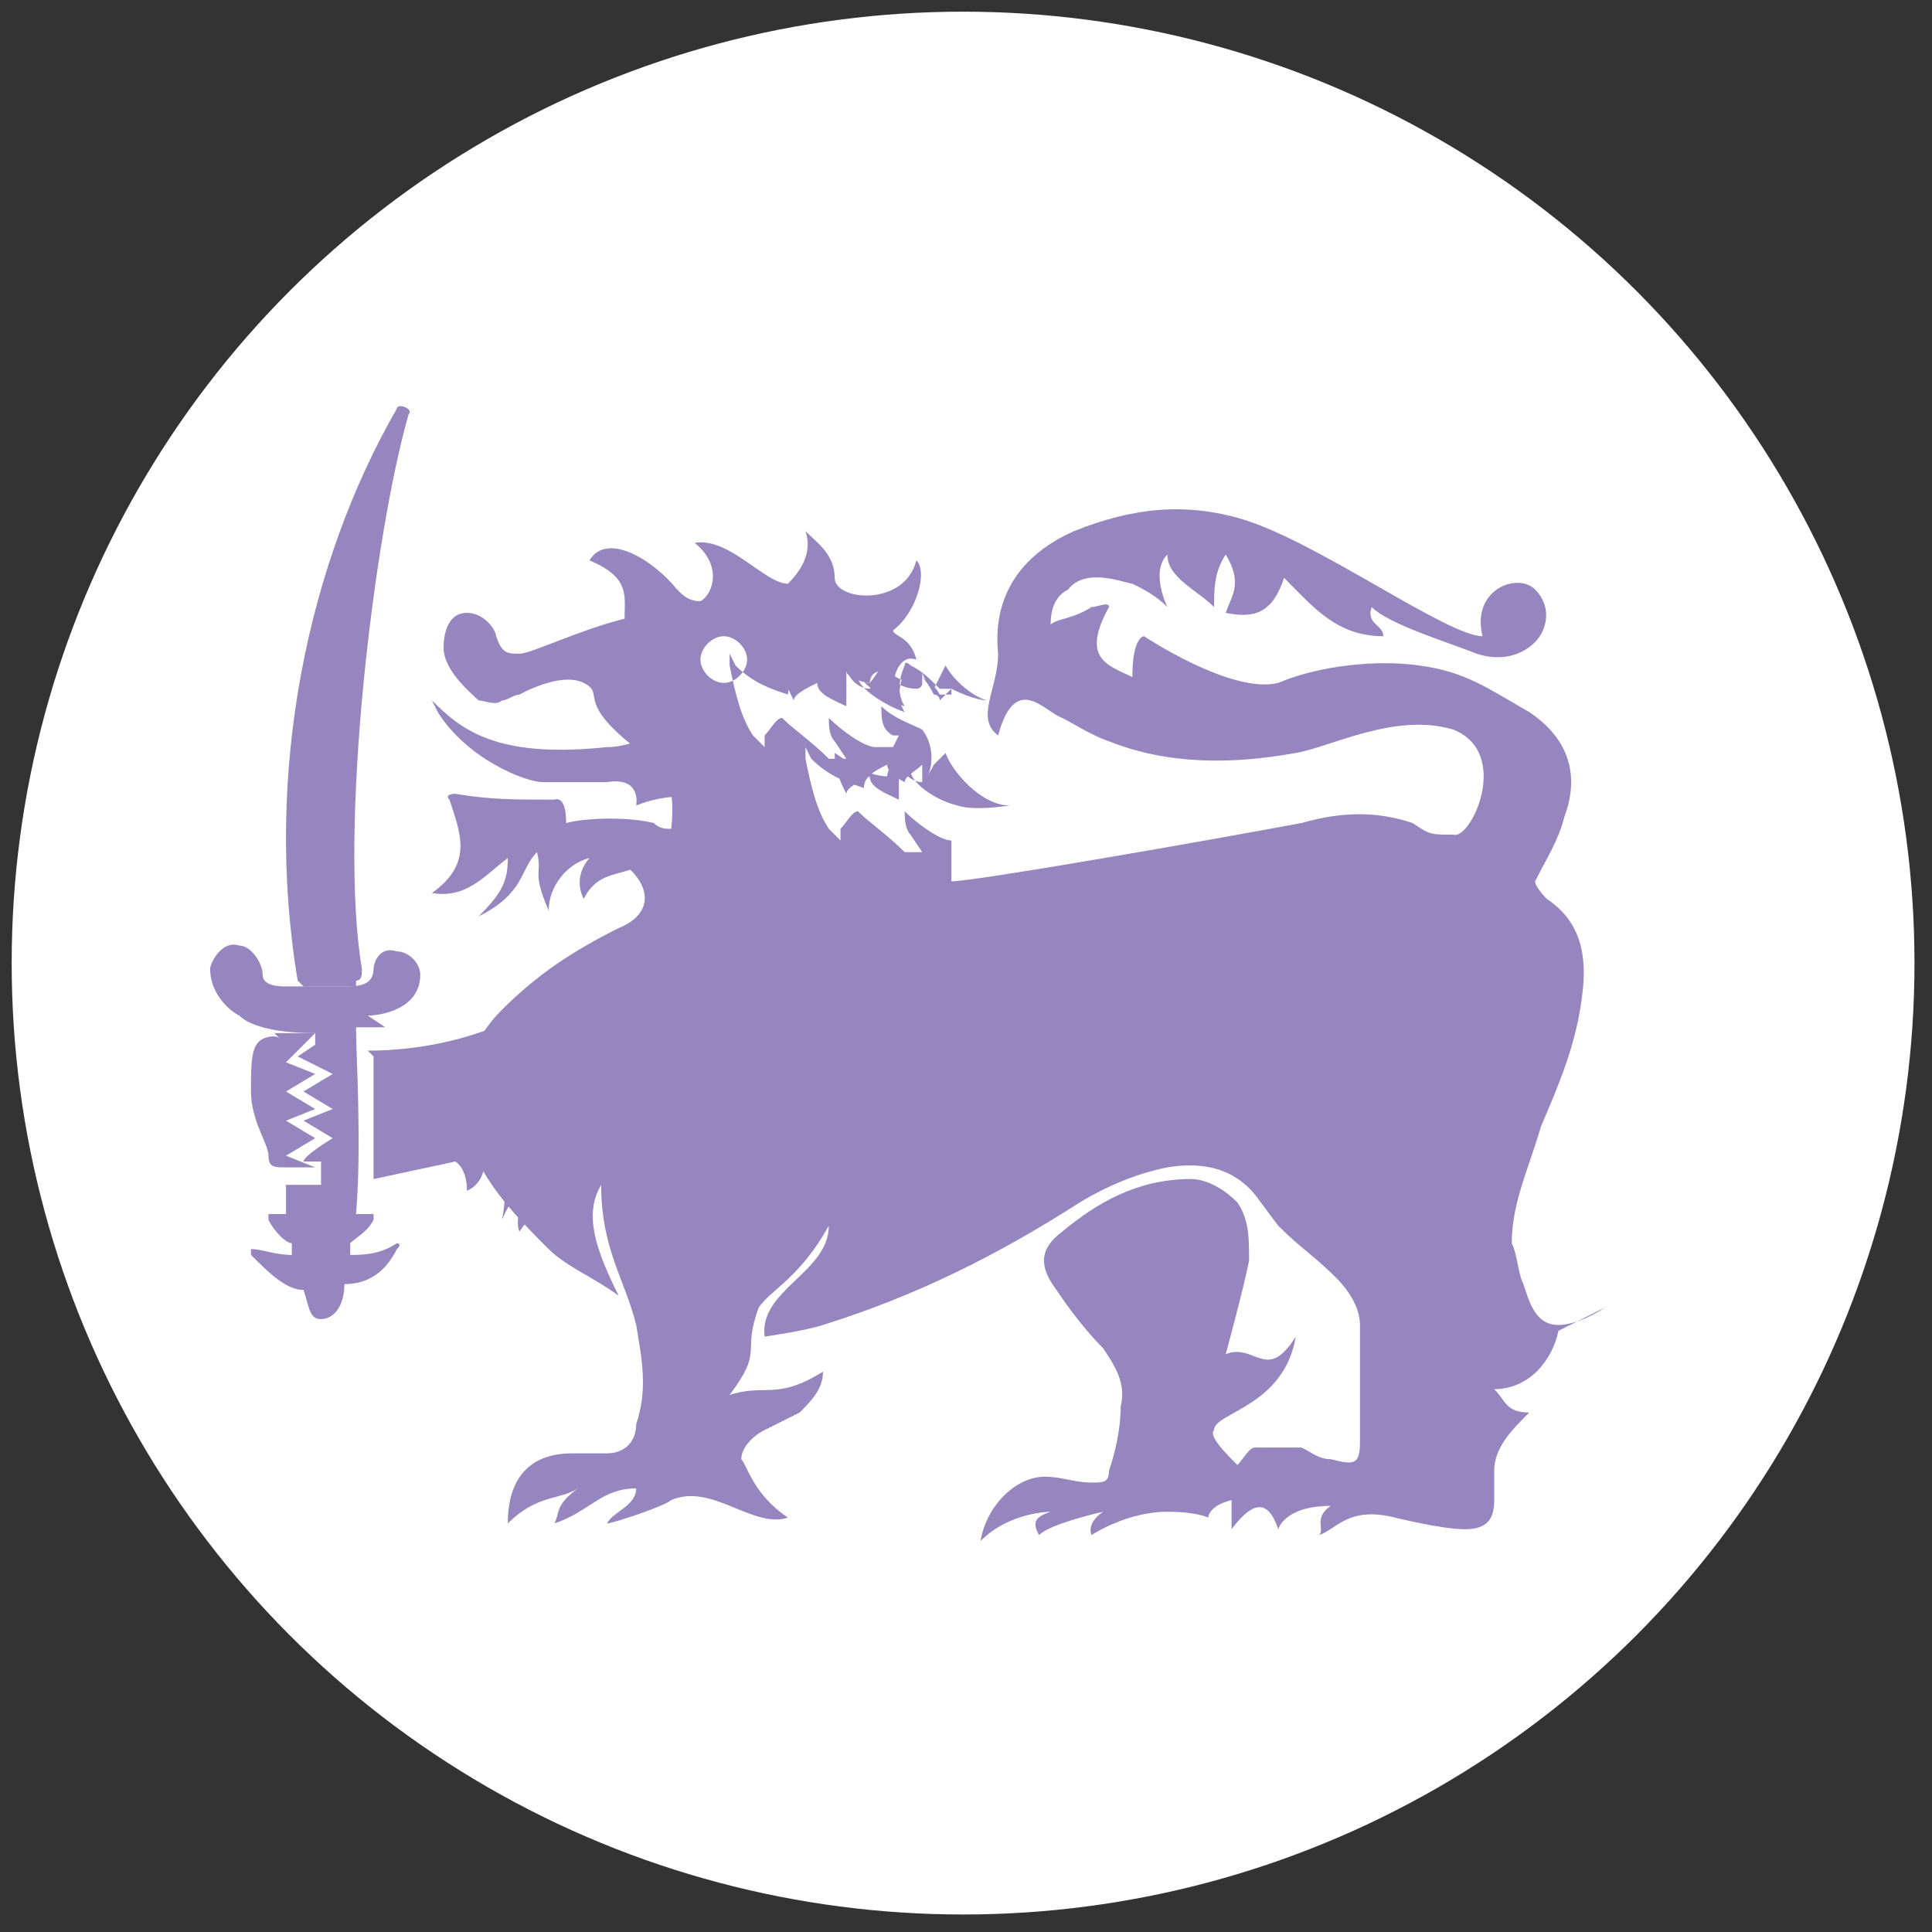 <?xml version="1.0" encoding="UTF-8"?>
<svg id="Layer_2" data-name="Layer 2" xmlns="http://www.w3.org/2000/svg" version="1.1" xmlns:xlink="http://www.w3.org/1999/xlink" viewBox="0 0 33.1 33.1">
  <rect x="0" y="0" width="33.1" height="33.1" fill="#333333" stroke="none"/>
  <defs>
    <style>
      .cls-1 {
        fill: none;
      }

      .cls-1, .cls-2, .cls-3 {
        stroke-width: 0px;
      }

      .cls-4 {
        clip-path: url(#clippath-1);
      }

      .cls-2 {
        fill: #9685be;
      }

      .cls-5 {
        clip-path: url(#clippath);
      }

      .cls-3 {
        fill: #fff;
      }
    </style>
    <clipPath id="clippath">
      <rect class="cls-1" x="3.4" y="4.2" width="24.7" height="24.7"/>
    </clipPath>
    <clipPath id="clippath-1">
      <rect class="cls-1" x="3.4" y="4.2" width="24.7" height="24.7"/>
    </clipPath>
  </defs>
  <g id="Dire_line" data-name="Dire line">
    <circle class="cls-3" cx="16.5" cy="16.5" r="16.3"/>
  </g>
  <g id="Tokens">
    <g id="Ceylon">
      <g class="cls-5">
        <g class="cls-4">
          <g>
            <path class="cls-2" d="M16,11.8c-.1-.1-.2-.2-.2-.3,0,0,0,0,0,.1h0c0,.1-.1.1-.1.1-.2,0-.4-.1-.6-.3,0,0-.1.2-.2.3h0c0,0,0,0,0,0-.2,0-.4-.2-.4-.4-.1,0-.2.2-.2.3h0c0,0,0,0,0,0-.3,0-.6-.2-.9-.4,0,.3.1.5.2.7,0-.1.2-.2.4-.3h0s0,0,0,0c0,.2.3.3.5.4,0-.1,0-.3,0-.5v-.2c0,0,.2.2.2.2,0,.2.5.5.8.6-.2-.3,0-.7,0-.7h0c0-.1.1,0,.1,0,.2.1.3.2.5.4h0c0,0,.1,0,.2,0,.4.2.6.2.6.2-.3-.1-.6-.4-.7-.6M16,13.1c0,0-.1.2-.2.3h0c0,0,0,0,0,0-.2,0-.4-.2-.4-.4-.1,0-.2.2-.2.3h0c0,0,0,0,0,0-.3,0-.6-.2-.9-.4,0,.3.1.5.2.7,0-.1.2-.2.4-.3h0s0,0,0,0c0,.2.3.3.5.4,0-.1,0-.3,0-.5v-.2c0,0,.2.2.2.2,0,.2.4.5.8.6.3.1.9,0,.9,0-.5,0-1-.6-1.1-.9M16.1,12s0-.1-.1-.1c0,0-.1-.2-.2-.3,0,0,0,0,0,.1h0c0,.1-.1.1-.1.1-.2,0-.4-.1-.6-.3,0,0-.1.2-.2.3h0c0,0,0,0,0,0-.2,0-.4-.2-.4-.4-.1,0-.2.2-.2.3h0c0,0,0,0,0,0-.3,0-.6-.2-.9-.4,0,.3.1.5.2.7,0-.1.2-.2.4-.3h0s0,0,0,0c0,.2.3.3.5.4,0-.1,0-.3,0-.5v-.2c0,0,.2.2.2.2,0,.2.5.5.8.6-.2-.3,0-.7,0-.7h0c0-.1.1,0,.1,0,.2.1.4.2.5.4h.2s0,0,0-.1"/>
            <path class="cls-2" d="M27.5,22.4c-.3.2-.6.3-.8.3-.4,0-.5-.4-.6-.7-.1-.2-.1-.5-.2-.7,0-.7.3-1.3.5-2,.3-.7.6-1.4.7-2.2.1-.7,0-1.3-.6-1.7,0,0-.2-.2-.2-.3.2-.4.4-.7.5-1.1.3-.8,0-1.4-.6-1.8-.7-.4-1.1-.7-1.9-.8-.7-.1-1.7,0-2.4.3-.8.2-2.3-.8-2.3-.8,0,0-.2,0-.2.7-.4-.2-.9-.3-.4-1.2,0-.1-.2,0-.3,0-.3.2-.6.2-.7.3,0-.3.1-.5.3-.6.3-.4,1-.1,1.1-.1.2.1.4.2.6.4,0,0-.3-.6,0-.9,0,.4.5.6.8.9,0-.3,0-.6.2-.9.3.5.1.7,0,1,.5.1.8,0,1-.6.5.5.9,1,1.7,1,0-.2-.3-.2-.2-.5.3.3,1.3.6,1.8.8.3.1.7.1,1-.2.2-.2.3-.6,0-.9-.3-.3-1.1,0-.9.8-.6,0-2.8-1.6-4.1-2-1-.3-1.9-.2-2.9.2-.9.4-1.4,1.1-1.3,2.1,0,.6-.4,1.1,0,1.4.3-1.1.8-.4,1.1-.3.2.1.5.3.8.4,1,.4,2.1.4,3.2.2.6-.1,1.7-.7,2.7-.4,1,.4.3,1.9,0,1.8-.4,0-.4,0-.7-.2-.6-.2-1.2-.2-1.9,0-1.6.3-5.6,1-6,1,0,0,0-.4,0-.7h0c-.2,0-.6-.3-.8-.5,0,.1,0,.3.1.4l.2.3h-.3c-.3-.3-.6-.5-.8-.7-.1,0-.2.2-.3.3v.2c0,0-.2-.2-.2-.2-.2-.3-.3-.7-.4-1.2v-.2s.1.2.1.2c.3.3.6.4.9.5,0-.2.2-.3.4-.4h0s0,0,0,0c0,.1.1.2.3.3,0-.1.2-.2.3-.3h0s0,0,0,0v.3c.1,0,.3-.5,0-.9-.2-.1-.5-.2-.7-.4,0,.2,0,.4.2.5h.1c0,0-.1.2-.1.2,0,0-.2,0-.3,0-.2,0-.6-.3-.8-.5,0,.1,0,.3.1.4l.2.3h-.3c-.3-.3-.6-.5-.8-.7-.1,0-.2.2-.3.3v.2c0,0-.2-.2-.2-.2-.2-.3-.3-.7-.4-1.2v-.2s.1.2.1.2c.3.3.6.4.9.5,0-.2.2-.3.4-.4h0s0,0,0,0c0,.1.1.2.3.3,0-.1.2-.2.3-.3h0s0,0,0,0c0,.1.3.2.4.2,0,0,0-.2.2-.2h0c0,0,0,0,0,0,0,.1.1.2.2.3,0-.2.1-.6.4-.5-.1-.4-.4-.4-.4-.5.4-.3.6-1,.4-1.2-.2.8-1.4.7-1.4.3s-.3-.6-.5-.8c.1.3,0,.6-.3.9-.4,0-1-.8-1.6-.7.5.4.3.9.1,1-.2,0-.3-.1-.4-.2-.4-.5-1.2-1-1.5-.5.7.3.6.6.6,1-.8.2-1.6.6-1.8.6-.2,0-.3,0-.4-.3,0-.1-.2-.4-.5-.4-.3,0-.4.3-.4.6,0,.4.5.8.6.9.1,0,.3.1.4,0,.1,0,.2-.1.3-.1,0,0,.7-.4,1.1-.2.4.2-.2.3,1,1.2.3.2.6.4.5,1.3-.1,0-.2,0-.3-.1-.4-.1-1.1-.1-1.5,0,0-.5-.2-.4-.2-.4-.7,0-1.1,0-1.7-.1,0,0-.2,0-.1.1.2.6.4,1.1-.3,1.6.6.1.9-.3,1.3-.6,0,.4-.1.6-.5,1,.8-.4.7-.8,1-1.1.1.4-.1.3.2,1,0-.4.3-.8.7-.9,0,0-.3.3-.1.7.2-.4.5-.4.8-.5.4.4.3.8-.2,1-.8.4-1.4.8-2,1.4-.8.8-.9,1.9-.3,2.8.3.5.7.9,1.1,1.3.3.3.8.5,1.2.8-.4-.8-.6-1.4-.3-1.9,0,1.1.4,1.6.6,2.4.1.6.2,1.1,0,1.7,0,.3-.2.5-.5.5-.2,0-.4,0-.6,0-.7,0-1.1.4-1.1,1.2.5-.5.9-.4,1.2-.6-.4.3-.3.4-.4.6.6-.2.8-.6,1.4-.6,0,.3-.4.4-.5.6.1,0,1-.3,1.1-.4.7-.3,1.4.5,2,.3-.6-.4-.7-.9-.8-1,0-.2.2-.4.4-.5.2-.1.4-.2.6-.3.2-.2.4-.4.4-.7-.8.5-1,.2-1.6.4.6-.8.2-.7.5-1.5.2-.3.7-.5,1.2-1.4,0,.8-1.2,1.1-1.1,1.9,0,0,.7-.1,1-.2,1.6-.5,3-1.2,4.4-2.1.5-.3,1-.5,1.5-.6.6-.1,1.2,0,1.6.6,0,0,.3.4.3.4.4.4.6.5,1,.9.2.2.4.5.4.8,0,.6,0,1.3,0,2,0,.4-.1.4-.5.3-.2,0-.3-.1-.5-.2-.3,0-.5,0-.8,0-.1,0-.2.2-.3.3-.2-.2-.5-.5-.4-.6,0-.3,1.2-.4,1.4-1.6-.5.8-.7.1-1.2.3,0,0,.3-1.1.4-1.6,0-.4,0-.7-.2-1-.2-.2-.5-.4-.8-.4-.9,0-1.6.4-2.2.9-.4.3-.4.6-.1,1,.2.3.5.7.8,1,.2.3.4.6.3,1,0,.4-.1.8-.2,1.1,0,.2-.1.2-.3.2-.3,0-.5-.1-.8-.1-.5,0-1,.5-1.1,1.1.5-.5,1.2-.5,1.2-.5-.3.1-.3.2-.2.4.2-.2,1.1-.4,1.1-.4-.3.2-.2.4-.2.4,0,0,.6-.4,1.3-.4.5,0,.7.1.7.1,0,0,0-.2.4-.3,0,.2,0,.4,0,.5.3-.4.6-.6.8,0,0,0,.1-.4.9-.4-.3.2-.1.4-.2.5.3-.1.5-.5,1.3-.3,0,0,.8.2,1.2.2.4,0,.5-.2.5-.5,0-.2,0-.3,0-.5,0-.4.3-.7.6-1-.4,0-.4-.2-.6-.4.6,0,1-.5,1.1-1M12.4,11.7c-.2,0-.4-.2-.4-.4s.2-.4.4-.4.4.2.4.4-.2.4-.4.4"/>
            <path class="cls-2" d="M6.1,16.9h-.9c0,0,0,0-.1-.1-.6-3.6.2-7.2,1.7-9.8,0-.1.3,0,.2.1-.6,2.1-1.2,7.1-.8,9.5,0,.1,0,.2-.1.2"/>
            <path class="cls-2" d="M7.4,12c.5.5,1.1,1,3,.8.3,0,.4-.1.7-.1.5,0,1.2.6,1.2,1.1-.4-.2-.9-.2-1.4,0,0,0,.1-.5-.5-.4-.3,0-.7,0-1.1,0-.3,0-1.3-.4-1.8-1.2"/>
            <path class="cls-2" d="M6.6,17.6c-.2,0-.3,0-.5,0,0,.5.1,2,0,3.2.1,0,.2,0,.3,0,0,0,0,0,0,.1-.1.2-.3.3-.4.4,0,0,0,.1,0,.2.2,0,.5,0,.8-.2,0,0,.1,0,0,.1-.2.4-.5.6-.9.6,0,.4-.2.6-.4.6s-.2-.2-.3-.5c-.3,0-.6-.3-.9-.6,0,0,0-.1,0-.1.2,0,.4.1.7.1,0,0,0-.1,0-.2-.1,0-.3-.2-.4-.4,0,0,0-.1,0-.1,0,0,.2,0,.3,0,0-.3,0-.5,0-.5h.6v-.4h-.3c0-.1.5-.4.5-.4l-.5-.3.5-.2-.5-.3.5-.3-.6-.3.3-.2v-.2c-.6,0-1.1-.1-1.3-.3-.2-.1-.5-.4-.5-.8,0-.1.2-.5.5-.4.2,0,.4.3.4.5,0,.2.3.2.4.2.4,0,.8,0,1,0,.2,0,.5,0,.5-.3,0-.1.1-.4.4-.3.2,0,.4.2.4.4,0,.6-.7.7-.9.7"/>
            <path class="cls-2" d="M4.7,17.7h.7c0,0-.5.5-.5.5l.5.2-.5.3.5.3-.5.2.5.3-.5.3.5.2h-.5,0c-.2,0-.3,0-.3-.2,0-.2-.3-.6-.3-1.1s0-.8.2-.9c0,0,.2-.1.3,0"/>
            <path class="cls-2" d="M6.3,18c.9,0,1.9-.2,2.8-.7-.7,1.2-.6,2.2.4,3.4,0,0-.2-.2-.6.4-.1-.2.1-.7.1-.7-.2,0-.4.5-.4.5.2-1-.3-1-.3-1,0,.4-.3.5-.3.5,0-.4-.2-.5-.2-.5l-1.4.3c0-.9,0-1.3,0-2.1"/>
          </g>
        </g>
      </g>
    </g>
  </g>
</svg>
